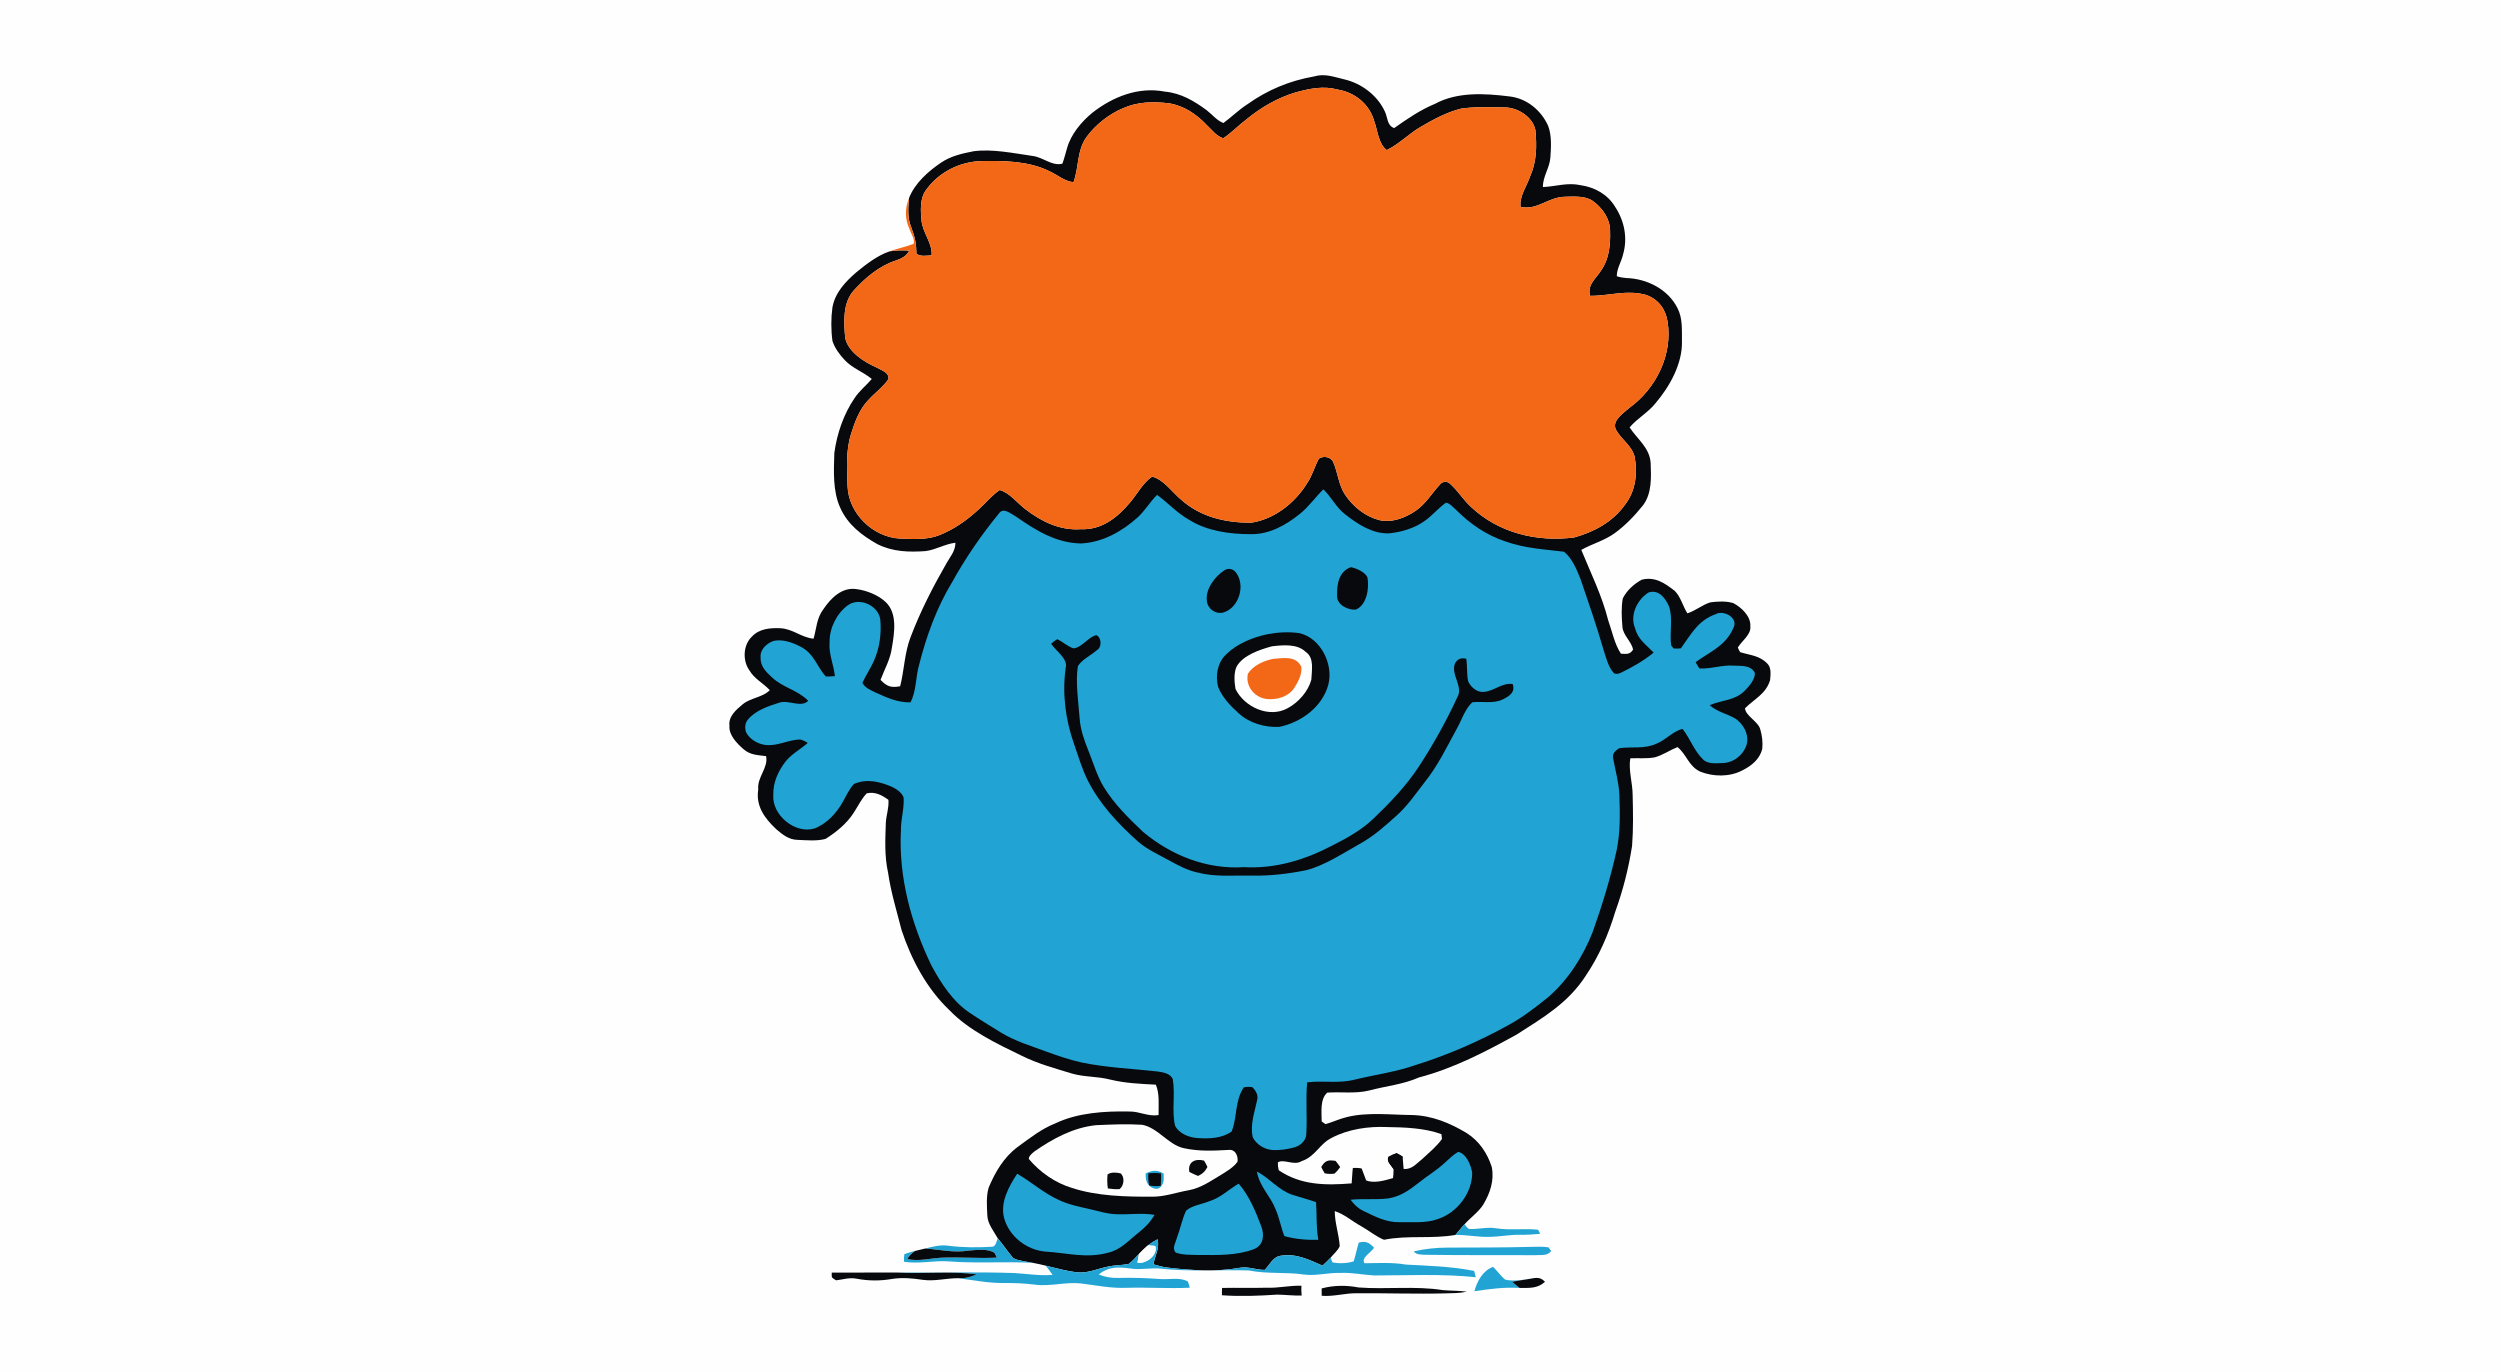<svg width="1330" height="730" viewBox="0 0 1330 730" fill="none" xmlns="http://www.w3.org/2000/svg">
<rect x="0" y="0" width="1330" height="730" fill="#333333" stroke="none"/>
<g clip-path="url(#clip0_2_473)">
<path d="M0 0H1330V730H0V0Z" fill="#FEFEFE"/>
<path d="M715.031 42.185C724.118 44.26 732.595 50.54 736.61 59.03C738.373 62.462 737.722 66.626 741.682 68.145C748.708 63.221 755.517 58.501 763.505 55.192C775.373 48.79 789.845 49.672 802.825 51.272C812.129 52.235 819.806 58.556 823.603 66.924C825.597 72.119 825.177 78.398 824.797 83.864C824.376 89.398 820.701 94.023 820.836 99.516C827.781 99.218 833.843 96.953 840.91 98.526C848.437 99.611 855.3 103.436 859.261 110.054C864.17 117.501 866.015 126.656 863.479 135.309C862.489 139.649 860.169 142.633 860.129 146.96C861.851 147.502 863.56 147.814 865.255 147.923C876.147 148.234 887.363 153.863 892.395 163.846C895.257 169.393 894.701 175.32 894.796 181.41C895.148 193.399 888.313 205.606 880.731 214.517C876.743 219.522 871.033 222.546 866.951 227.375C871.088 233.695 877.679 238.239 878.154 246.377C878.439 253.904 878.859 262.463 874.099 268.81C869.677 274.303 864.699 279.538 858.976 283.689C853.401 287.676 846.959 289.317 841.249 292.545C846.321 304.942 852.248 316.837 855.544 329.939C857.647 335.812 858.894 342.579 862.353 347.788C865.296 347.801 866.937 348.425 868.782 345.631C868.131 341.454 863.357 337.9 863.126 333.424C862.706 328.474 862.448 323.293 863.316 318.397C865.35 314.192 869.365 310.557 873.448 308.387C880.527 306.624 885.695 310.259 890.985 314.355C894.118 317.488 895.298 322.547 897.685 326.29C902.052 324.92 905.619 321.747 909.932 320.445C913.852 319.916 918.273 319.699 922.085 320.838C926.466 323.103 931.606 327.945 931.172 333.302C931.714 337.507 926.547 341.074 924.526 344.465C924.838 345.319 925.245 346.147 925.747 346.947C931.158 348.615 936.204 348.724 940.341 353.159C942.443 355.356 941.941 359.004 941.697 361.798C939.527 369.177 933.261 371.862 928.324 376.813C928.717 380.976 935.417 383.798 936.489 388.097C937.452 391.42 937.899 394.987 937.506 398.432C936.15 403.952 931.796 407.424 926.927 409.839C920.132 413.433 911.492 413.284 904.466 410.49C898.227 407.479 897.4 401.511 892.436 397.442C888.34 399.083 884.474 401.796 880.27 402.922C875.97 403.695 871.576 403.234 867.317 403.423C866.273 409.622 868.511 416.485 868.565 422.805C868.795 431.852 868.958 440.993 868.266 450.012C866.435 461.907 863.424 473.68 859.328 485.005C855.694 497.117 850.702 508.618 843.609 519.116C834.237 533.615 821.067 541.265 806.934 550.338C790.13 559.602 773.515 568.296 754.852 573.219C746.307 576.99 737.261 577.763 728.323 580.164C720.863 581.954 713.553 580.747 706.12 581.276C702.133 584.721 703.136 591.855 703.136 596.629L705.171 598.04C708.955 596.995 712.535 595.232 716.387 594.323C727.333 591.516 740.041 593.116 751.339 593.198C761.864 593.482 771.386 597.443 780.283 602.8C786.861 606.951 791.283 613.502 793.615 620.826C795.053 628.068 792.72 634.741 789.058 640.899C786.59 644.778 782.358 647.721 779.252 651.193C777.489 653.011 776.011 655.059 774.342 656.971C761.647 659.236 748.898 657.012 736.298 659.562C731.958 657.826 728.174 654.57 724.078 652.305C719.168 649.606 715.424 646.066 710.094 644.303C710.094 650.637 712.359 656.768 712.739 662.952C711.762 665.312 709.443 667.143 707.856 669.124C706.446 670.534 705.089 672.026 703.57 673.315C696.016 670.059 689.6 666.642 680.947 668.134C677.109 668.866 675.441 672.976 672.823 675.593C668.32 675.675 664.251 673.654 659.599 674.467C647.107 676.719 633.693 675.851 621.134 674.359C618.544 674.101 616.143 673.274 613.634 672.636C614.488 667.686 616.957 664.295 615.844 659.277C614.041 660.24 612.305 661.298 610.677 662.546C609.022 663.956 607.462 665.502 605.957 667.089C604.207 668.907 602.485 670.928 600.437 672.419C596.761 673.165 592.95 673.016 589.274 673.857C584.188 674.888 578.79 677.384 573.609 676.922C567.804 676.407 561.999 674.63 556.316 673.342C554.051 672.799 551.786 672.23 549.494 671.836C546.076 671.131 542.224 670.887 539.064 669.381C536.175 665.977 533.679 662.234 530.818 658.802C528.783 655.154 525.379 651.003 525.27 646.731C525.04 641.889 524.579 636.518 525.962 631.825C529.421 623.565 534.046 615.658 541.343 610.206C547.961 605.445 553.848 600.63 561.511 597.606C573.324 591.936 587.877 591.055 600.789 591.326C606.31 591.217 610.758 594.147 616.36 593.198C616.306 588.017 616.984 581.9 614.909 577.044C606.649 576.61 598.579 576.285 590.495 574.304C583.822 572.582 576.932 573.043 570.34 571.144C561.212 568.364 552.125 565.922 543.54 561.65C530.329 555.262 515.369 548.128 505.129 537.44C493.072 526.061 484.758 510.368 479.617 494.757C477.054 484.612 473.961 474.711 472.469 464.321C470.489 455.465 470.95 446.73 471.262 437.724C471.506 433.398 472.985 429.844 472.646 425.518C469.119 422.968 465.593 421.069 461.104 422.045C458.16 425.179 456.546 428.759 454.227 432.299C450.579 438.077 444.936 442.661 439.213 446.283C434.534 447.558 429.149 447.001 424.321 446.812C419.668 446.73 416.305 443.99 412.941 441.115C406.851 435.364 402.009 428.963 403.379 420.052C402.715 413.311 408.832 408.604 407.57 402.271C403.121 401.674 399.215 401.728 395.608 398.608C392.176 395.652 387.646 391.067 388.066 386.198C387.415 381.071 391.674 377.559 395.201 374.602C399.432 371.17 405.821 371.021 409.523 367.169C405.766 363.155 401.372 361.256 398.591 356.495C394.97 351.382 395.336 343.027 400.043 338.66C403.922 334.455 409.659 334.008 415.043 334.211C421.839 334.509 426.206 339.148 432.825 339.786C434.439 334.116 434.398 328.894 438.101 324.012C442.02 318.18 448.015 312.198 455.692 313.419C460.968 314.07 467.397 316.62 471.262 320.377C477.488 326.345 475.819 336.598 474.545 344.248C473.744 350.609 470.666 355.817 468.441 361.703C471.9 365.27 474.002 365.962 478.885 365.094C481.055 356.685 481.177 347.367 484.418 338.985C489.6 325.287 496.245 312.361 503.515 299.693C505.577 295.99 508.249 293.237 508.289 288.748C502.688 289.385 497.941 292.478 492.366 293.183C483.483 293.82 474.951 293.549 466.827 289.521C458.486 284.842 451.026 279.132 447.025 270.166C442.97 261.377 443.567 250.541 443.865 241.006C445.235 230.725 448.815 220.254 454.729 211.655C457.292 207.803 460.832 205.104 463.789 201.605C459.178 197.807 453.563 195.976 449.466 191.636C446.727 188.734 444.109 185.248 442.875 181.437C442.075 175.822 442.061 169.284 442.834 163.669C444.19 155.721 449.765 149.848 455.651 144.789C460.914 140.49 466.881 135.838 473.378 133.681C476.823 133.179 480.268 133.03 483.74 133.369C481.95 136.53 479.59 137.547 476.348 138.7C467.817 141.453 460.317 147.814 454.376 154.338C448.246 160.997 448.897 171.292 449.629 179.674C451.094 187.093 459.503 192.436 465.932 195.312C468.509 196.858 473.093 197.943 472.686 201.673C469.757 206 465.105 209.214 461.646 213.174C457.048 218.098 454.688 224.689 452.722 231.01C449.9 239.853 450.633 249.361 450.891 258.665C451.447 273.164 464.372 285.764 478.749 286.523C485.463 286.795 493.316 287.296 499.636 284.733C507.449 281.695 514.623 276.609 520.74 270.912C524.619 267.359 527.508 263.629 531.848 260.699C536.989 262.056 541.153 267.549 545.303 270.736C553.956 277.409 563.789 282.332 575.02 281.532C586.128 282.007 594.523 275.307 601.251 267.237C604.994 262.829 608.114 256.752 612.928 253.565C619.127 255.071 623.765 262.123 628.634 266.057C638.888 275.13 652.207 278.141 665.594 278.074C677.95 276.27 689.004 267.508 695.419 257.01C698.172 252.928 699.352 248.221 701.658 243.963C704.113 242.362 708.222 242.986 709.375 246.051C711.762 251.612 712.074 257.824 715.601 263.222C719.955 269.651 726.288 274.764 733.87 276.717C740.72 278.223 747.745 275.442 753.32 271.604C758.663 267.82 761.512 262.707 765.784 258.055C767.14 256.196 769.46 255.695 771.264 257.2C775.441 260.862 778.371 265.785 782.467 269.583C797.169 283.526 817.731 288.531 837.533 285.913C848.139 282.943 857.877 277.707 864.428 268.607C870.22 261.201 871.305 251.734 869.569 242.715C867.778 236.584 862.041 233.492 859.478 228.121C857.728 223.469 863.899 219.658 866.788 216.986C881.002 206.786 889.954 188.707 887.16 171.17C886.115 164.456 882.277 159.234 875.794 156.928C865.5 153.931 855.056 157.62 845.847 157.362C844.463 151.042 848.898 148.587 851.842 143.786C856.073 137.804 856.792 130.168 856.575 123.048C856.643 116.592 852.56 110.692 847.501 107.016C843.487 104.073 837.397 104.589 832.677 104.67C823.413 104.833 818.151 111.953 808.955 110.095C808.128 104.67 812.278 99.014 813.987 93.901C817.554 86.007 817.636 77.666 816.835 69.189C815.411 62.082 807.165 57.009 800.234 57.158C792.639 57.036 784.813 56.684 777.286 57.796C769.69 59.695 762.461 63.601 755.734 67.548C749.441 71.196 744.259 76.73 737.736 79.85C733.3 76.594 732.907 69.27 731.049 64.347C728.54 55.45 720.836 49.17 711.817 47.691C704.059 45.549 696.775 47.108 689.221 49.17C679.604 52.072 670.91 57.118 663.18 63.465C658.921 66.666 655.218 70.613 650.796 73.543C647.433 72.729 644.652 69.026 642.184 66.734C636.61 60.834 630.045 56.277 621.88 54.961C613.498 53.958 605.252 54.107 597.412 57.593C589.898 60.739 582.737 66.436 577.949 73C572.782 80.433 574.152 88.462 571.1 96.939C566.299 96.437 562.867 93.182 558.378 91.134C547.337 85.627 534.236 85.465 522.164 85.695C510.419 85.994 499.148 91.744 492.421 101.428C489.342 105.769 489.762 112.265 490.237 117.297C490.834 123.807 496.15 129.45 495.608 135.838C493.112 135.946 489.613 136.706 487.552 134.956C487.497 129.829 486.711 125.815 484.825 121.054C482.669 115.887 483.103 110.719 483.632 105.28C486.711 97.468 493.736 91.202 500.545 86.59C505.862 82.969 511.748 81.694 517.96 80.46C527.969 79.131 539.145 81.504 549.196 82.942C555.123 83.647 559.504 88.476 565.173 87.092C566.204 84.407 566.841 81.545 567.682 78.792C569.757 71.4 575.277 64.822 581.096 60.007C592.001 51.476 605.632 46.023 619.642 48.736C628.241 49.523 635.24 53.673 642.021 58.691C644.951 60.983 647.406 64.144 650.851 65.446C655.164 62.285 658.948 58.501 663.464 55.572C674.261 47.868 686.006 42.958 699.081 40.666C704.777 38.971 709.524 40.896 715.031 42.185Z" fill="#08090D"/>
<path d="M711.817 47.691C720.836 49.17 728.54 55.45 731.049 64.347C732.907 69.27 733.301 76.594 737.736 79.85C744.26 76.73 749.441 71.196 755.734 67.548C762.461 63.601 769.69 59.695 777.286 57.796C784.813 56.684 792.639 57.036 800.234 57.158C807.165 57.009 815.411 62.082 816.835 69.189C817.636 77.666 817.554 86.007 813.987 93.901C812.278 99.014 808.128 104.67 808.955 110.095C818.151 111.953 823.414 104.833 832.677 104.67C837.397 104.589 843.487 104.073 847.502 107.016C852.561 110.692 856.643 116.592 856.575 123.048C856.792 130.168 856.073 137.804 851.842 143.786C848.899 148.587 844.463 151.042 845.847 157.362C855.056 157.62 865.5 153.931 875.794 156.928C882.277 159.234 886.116 164.456 887.16 171.17C889.954 188.707 881.002 206.786 866.788 216.986C863.899 219.658 857.728 223.469 859.478 228.121C862.041 233.492 867.778 236.584 869.569 242.715C871.305 251.734 870.22 261.201 864.428 268.607C857.877 277.707 848.139 282.943 837.533 285.913C817.731 288.531 797.169 283.526 782.467 269.583C778.371 265.785 775.441 260.862 771.264 257.2C769.46 255.695 767.14 256.196 765.784 258.055C761.512 262.707 758.664 267.82 753.32 271.604C747.745 275.442 740.72 278.223 733.87 276.717C726.289 274.764 719.955 269.651 715.601 263.222C712.074 257.824 711.762 251.612 709.375 246.051C708.223 242.986 704.113 242.362 701.658 243.963C699.352 248.221 698.172 252.928 695.419 257.01C689.004 267.508 677.95 276.27 665.594 278.074C652.207 278.141 638.888 275.13 628.635 266.057C623.765 262.123 619.127 255.071 612.929 253.565C608.114 256.752 604.994 262.829 601.251 267.237C594.523 275.307 586.128 282.007 575.02 281.532C563.79 282.332 553.956 277.409 545.303 270.736C541.153 267.549 536.989 262.056 531.849 260.699C527.508 263.629 524.619 267.359 520.74 270.912C514.623 276.609 507.449 281.695 499.636 284.733C493.316 287.296 485.463 286.795 478.749 286.523C464.372 285.764 451.447 273.164 450.891 258.665C450.633 249.361 449.901 239.853 452.722 231.01C454.688 224.689 457.048 218.098 461.646 213.174C465.105 209.214 469.757 206 472.687 201.673C473.093 197.943 468.509 196.858 465.932 195.312C459.503 192.436 451.094 187.093 449.629 179.674C448.897 171.292 448.246 160.997 454.376 154.338C460.317 147.814 467.817 141.453 476.349 138.7C479.59 137.547 481.95 136.53 483.74 133.369C480.268 133.03 476.823 133.179 473.378 133.681C477.501 132.149 481.869 131.362 485.938 129.748C487.063 127.646 484.636 124.35 483.998 122.221C481.34 116.538 481.299 111.072 483.632 105.28C483.103 110.719 482.669 115.887 484.825 121.054C486.711 125.815 487.497 129.829 487.552 134.956C489.613 136.706 493.112 135.946 495.608 135.838C496.151 129.45 490.834 123.807 490.237 117.297C489.762 112.265 489.342 105.769 492.421 101.428C499.148 91.744 510.419 85.994 522.165 85.695C534.236 85.465 547.338 85.627 558.378 91.134C562.867 93.182 566.299 96.437 571.1 96.939C574.152 88.462 572.782 80.433 577.949 73C582.737 66.436 589.898 60.739 597.412 57.593C605.252 54.107 613.498 53.958 621.88 54.961C630.045 56.277 636.61 60.834 642.184 66.734C644.653 69.026 647.433 72.729 650.797 73.543C655.218 70.613 658.921 66.666 663.18 63.465C670.911 57.118 679.604 52.072 689.221 49.17C696.775 47.108 704.059 45.549 711.817 47.691Z" fill="#F36817"/>
<path d="M704.018 260.333C708.548 264.687 710.745 269.949 715.791 273.774C722.45 278.955 730.276 284.096 739.065 283.729C745.548 283.065 752.275 281.112 757.646 277.328C761.905 274.452 765.052 270.37 769.216 267.454C771.101 267.549 772.918 269.773 774.315 270.926C781.883 278.589 790.74 284.76 801.062 288.097C811.18 291.718 821.515 292.233 832.04 293.508C836.434 296.98 838.943 303.26 840.937 308.346C845.114 320.58 849.346 332.773 852.927 345.197C854.324 349.456 855.504 354.84 858.637 358.163C859.695 358.665 860.888 358.597 862.217 357.96C868.307 354.976 874.533 351.518 879.754 347.164C875.74 342.959 871.427 340.287 869.894 334.292C866.897 327.321 870.966 319.075 876.947 315.236C882.331 313.324 886.034 318.234 887.892 322.56C890.144 328.881 888.082 336.774 889.072 343.393L890.361 344.98C891.676 345.102 892.965 345.075 894.226 344.912C899.679 337.398 903.327 330.115 912.699 326.751C916.849 324.351 924.635 328.515 922.356 333.669C918.165 343.61 910.122 346.418 902.066 352.277C902.69 353.443 903.368 354.556 904.1 355.614C910.19 355.98 916.049 353.66 922.22 354.108C926.154 354.311 931.782 353.728 933.627 358.177C933.546 361.69 930.453 365.243 928.053 367.617C922.885 372.703 916.497 372.31 909.539 375.131C913.445 378.644 918.192 379.566 922.654 381.967C927.266 384.652 930.738 390.728 929.205 396.113C927.537 401.606 922.356 405.715 916.592 405.946C913.12 406.014 908.413 406.706 905.85 403.83C901.36 399.531 899.028 392.722 895.135 387.785C890.089 388.897 886.278 393.604 881.436 395.57C874.614 398.676 868.402 397.049 861.336 398.066C859.369 399.436 857.538 400.941 858.216 403.586C859.396 410.029 861.2 416.213 861.499 422.832C861.824 432.774 862.068 442.363 860.088 452.182C856.806 467.088 852.357 481.669 847.23 496.032C842.131 508.89 834.237 521.327 823.726 530.414C816.876 535.948 810 541.292 802.228 545.496C786.725 554.041 770.328 561.216 753.428 566.492C742.673 570.303 731.632 571.7 720.606 574.386C711.979 576.569 703.977 574.725 695.405 575.81C694.565 584.897 695.5 594.147 694.944 603.248C694.917 606.747 691.906 609.392 688.773 610.355C684.894 611.44 680.784 612.064 676.756 611.793C672.606 611.44 668.306 608.781 666.448 605.011C664.997 597.999 667.425 591.95 668.781 585.304C669.514 582.51 668.117 580.367 666.313 578.387C664.753 578.129 663.234 578.156 661.688 578.468C656.764 585.901 658.31 594.378 655.218 601.959C650.064 605.635 643.418 605.838 637.342 605.472C632.717 605.214 627.319 603.18 625.108 598.826C623.291 590.933 625.312 582.157 623.915 574.182C622.735 570.981 618.53 570.425 615.614 570.005C602.187 568.526 588.895 568.011 575.454 565.258C569.038 563.834 562.962 561.745 556.805 559.507C548.395 556.387 540.203 554 532.459 549.294C526.925 545.863 521.337 542.485 515.939 538.85C506.92 532.856 500.45 522.873 495.432 513.46C484.744 491.231 477.99 466.586 479.292 441.752C479.21 435.853 481.15 430.075 480.716 424.243C479.78 421.652 476.905 419.726 474.504 418.587C467.994 415.82 461.131 414.097 454.349 417.054C451.772 419.645 450.24 423.442 448.381 426.562C445.059 432.57 439.755 438.362 433.191 440.776C422.829 443.787 410.568 433.493 411.395 422.805C411.246 416.281 413.945 410.354 417.824 405.241C421.242 400.982 425.636 398.825 429.732 395.245C428.484 394.377 427.169 393.78 425.785 393.427C419.723 393.387 413.579 397.116 407.19 396.316C403.081 395.801 398.686 393.237 396.842 389.413C396.191 387.093 396.286 384.598 397.981 382.726C401.847 378.02 408.764 375.606 414.42 373.869C419.411 372.079 426.192 376.745 429.976 372.825C424.334 367.047 416.698 365.921 410.825 360.483C407.543 357.458 404.369 354.434 404.627 349.578C404.315 345.441 407.977 342.213 411.558 340.965C416.617 339.813 422.53 342.118 426.898 344.587C433.204 348.262 434.71 354.759 439.321 359.899C440.935 359.927 442.549 359.859 444.177 359.696C443.472 353.349 440.8 347.964 441.342 341.454C441.274 334.13 445.099 326.412 450.986 322.045C457.13 317.501 467.18 322.045 468.292 329.423C469.024 337.059 467.953 345.143 464.671 352.114C462.921 355.953 460.507 359.438 458.811 363.29C460.344 366.057 462.975 367.034 465.661 368.363C471.805 371.116 477.434 373.802 484.364 373.652C487.511 367.861 487.104 360.266 488.908 353.905C492.8 338.497 498.334 323.157 506.621 309.54C513.742 296.723 522.097 284.57 531.374 273.232C533.802 269.637 537.613 273.299 540.217 274.642C551 282.048 561.402 288.802 575.006 289.127C586.562 288.571 596.788 282.821 605.252 275.239C609.239 271.577 611.776 267.006 615.56 263.276C621.5 267.603 626.302 273.055 632.839 276.663C642.225 282.563 654.54 284.204 665.431 284.177C675.291 284.313 683.918 279.484 691.391 273.503C696.246 269.637 699.651 264.633 704.018 260.333Z" fill="#21A4D4"/>
<path d="M718.761 301.7C721.813 302.501 725.868 304.115 727.441 307.031C728.567 312.619 727.251 321.814 721.324 324.31C717.201 324.676 711.233 321.855 711.315 317.067C711.139 310.964 712.183 304.006 718.761 301.7Z" fill="#08090D"/>
<path d="M651.366 303.382C653.631 301.985 656.262 302.636 657.727 304.861C662.651 311.696 659.029 323.415 650.796 325.87C646.578 326.86 642.496 323.971 642.048 319.699C641.248 313.27 646.293 306.787 651.366 303.382Z" fill="#08090D"/>
<path d="M674.396 337.385C679.957 336.34 685.911 336.001 691.513 336.883C702.689 339.609 709.443 353.389 706.69 364.145C703.611 375.999 692.123 384.394 680.554 386.7C673.054 387.107 664.59 384.693 659.016 379.498C654.689 375.687 650.227 370.94 648.057 365.515C646.47 359.533 647.636 352.589 652.261 348.181C658.066 342.417 666.503 339.026 674.396 337.385Z" fill="#08090D"/>
<path d="M583.252 337.9C586.087 339.121 586.263 344.343 583.605 345.835C580.445 348.669 575.63 350.772 573.419 354.42C572.09 363.236 573.718 373.164 574.355 382.021C574.776 388.273 576.837 393.875 579.129 399.612C581.693 405.987 583.686 412.985 587.267 418.777C592.801 427.837 600.437 435.242 608.141 442.593C623.169 455.112 642.021 462.626 661.796 461.324C678.519 462.273 694.388 457.431 709.036 449.673C716.713 445.821 724.078 441.698 730.385 435.785C739.485 427.104 748.044 418.166 754.961 407.614C762.57 395.937 769.405 383.676 775.251 371.035C778.791 365.176 771.318 358.611 774.22 352.616C775.807 350.256 777.394 349.931 780.093 350.446C780.636 354.379 780.256 358.462 781.029 362.341C782.317 365.474 785.708 368.417 789.275 368.092C794.741 367.78 799.244 363.005 804.751 363.914C806.297 368.471 802.743 370.506 799.244 372.201C794.389 374.453 788.421 373.015 783.267 373.612C779.347 377.179 777.543 383.255 774.939 387.826C769.758 397.32 764.848 407.492 758.067 415.942C753.279 422.1 749.034 428.42 743.202 433.696C736.841 439.42 730.683 444.994 723.115 449.104C714.217 454.081 704.764 460.442 694.836 462.965C685.287 464.878 675.617 466.03 665.851 465.827C655.95 465.623 646.687 466.654 637.206 464.213C631.591 462.992 626.763 460.347 621.758 457.635C616.089 454.515 610.555 452.06 605.577 447.856C594.795 438.172 585.138 428 578.546 414.911C575.535 408.781 573.772 402.582 571.493 396.126C566.868 383.119 565.024 369.19 566.923 355.464C568.36 350.338 561.647 346.404 559.219 342.471C560.25 341.522 561.348 340.708 562.515 340.016C565.376 341.481 567.967 343.868 571.019 344.912C575.494 344.668 578.912 338.823 583.252 337.9Z" fill="#08090D"/>
<path d="M676.661 343.841C682.412 343.163 690.116 342.39 694.605 346.784C699.339 349.89 697.82 356.766 697.63 361.608C695.921 367.902 690.753 373.693 685.057 376.758C675.21 382.238 662 376.202 657.293 366.545C656.656 362.992 656.317 357.987 657.85 354.691C661.227 348.534 670.3 345.577 676.661 343.841Z" fill="#FEFEFE"/>
<path d="M677.312 350.514C682.738 350.134 689.112 348.724 692.218 354.488C692.951 358.34 690.686 362.599 688.692 365.745C685.586 370.764 678.94 372.608 673.366 371.808C667.113 370.764 662.461 364.836 663.885 358.448C666.611 354.027 672.403 351.477 677.312 350.514Z" fill="#F36817"/>
<path d="M583.062 598.596C591.2 598.243 599.447 597.85 607.584 598.379C615.994 599.884 621.473 608.999 629.706 610.816C637.749 612.593 645.398 612.213 653.509 611.765C657.225 611.304 658.744 614.885 658.378 618.018C656.208 621.083 652.804 622.996 649.684 624.962C643.988 628.326 639.105 631.92 632.446 633.209C625.989 634.321 619.506 636.708 613.01 636.64C598.999 636.681 583.768 636.382 570.34 632.002C561.402 629.316 553.319 623.674 547.324 616.567C547.256 615.021 549.155 613.515 550.24 612.62C560.046 605.771 570.978 599.844 583.062 598.596Z" fill="#FEFEFE"/>
<path d="M737.749 599.586C747.175 599.735 757.904 600.074 766.842 603.37L767.127 605.947C764.251 609.962 760.21 613.244 756.602 616.621C753.509 619.022 751.027 622.358 746.728 621.856C746.497 619.686 746.402 617.53 746.199 615.36C745.168 614.668 744.11 614.044 743.025 613.488C741.52 613.99 740.068 614.641 738.671 615.441C737.41 617.855 740.218 620.012 741.357 621.924C741.343 623.538 741.343 625.139 741.099 626.739C737.003 627.919 730.832 629.791 726.777 627.933C725.922 625.857 725.271 623.701 724.403 621.626C722.857 621.314 721.297 621.273 719.724 621.341C719.371 624.067 719.344 626.82 719.073 629.56C705.293 630.659 692.137 630.618 680.282 622.575C679.93 621.232 679.767 619.822 679.821 618.357C683.104 616.404 688.502 620.31 692.462 617.72C699.759 615.36 701.902 608.551 708.534 605.296C717.296 600.698 727.957 599.152 737.749 599.586Z" fill="#FEFEFE"/>
<path d="M775.753 612.796C780.093 613.651 782.616 620.025 783.199 623.904C783.28 634.538 775.251 645.117 765.187 648.426C758.962 650.881 751.163 650.095 744.544 650.203C737.519 650.379 731.483 647.206 725.312 644.195C722.423 642.825 720.388 640.831 718.503 638.268C725.095 637.589 731.809 638.349 738.373 637.589C744.693 636.64 749.563 633.331 754.445 629.452C759.002 625.762 764.034 622.819 768.32 618.872C770.653 616.784 773.04 614.356 775.753 612.796Z" fill="#21A4D4"/>
<path d="M743.025 613.488C744.111 614.044 745.168 614.668 746.199 615.36C745.874 616.838 745.44 618.262 744.884 619.646C743.744 620.459 742.578 621.219 741.357 621.924C740.218 620.012 737.41 617.855 738.672 615.441C740.069 614.641 741.52 613.99 743.025 613.488Z" fill="#08090D"/>
<path d="M640.556 617.448C641.221 618.52 641.831 619.646 642.36 620.826C641.166 623.131 639.729 624.542 637.355 625.6C635.795 624.976 634.249 624.257 632.73 623.47C631.754 618.072 635.958 616.214 640.556 617.448Z" fill="#08090D"/>
<path d="M710.528 617.597C711.396 618.655 712.21 619.754 712.97 620.88C712.088 622.195 711.098 623.348 709.972 624.365C708.236 624.637 706.487 624.555 704.764 624.23C704.059 623.131 703.449 622.006 702.906 620.839C704.981 617.326 706.622 616.96 710.528 617.597Z" fill="#08090D"/>
<path d="M619.032 624.352C619.154 626.631 619.371 629.262 617.716 631.093C616.55 633.222 613.579 632.53 611.979 631.323C609.714 629.519 609.429 626.997 609.497 624.284C612.888 622.548 615.709 622.223 619.032 624.352Z" fill="#21A4D4"/>
<path d="M596.124 624.23C598.511 626.115 597.996 630.889 595.595 632.612C593.561 632.72 591.499 632.598 589.383 632.259C588.99 629.764 588.99 627.322 589.22 624.813C591.092 623.457 593.995 623.728 596.124 624.23Z" fill="#08090D"/>
<path d="M668.659 623.253C675.983 627.187 679.957 633.019 687.593 635.663C691.77 637.006 696.016 638.051 700.139 639.556C700.6 646.188 700.125 653.065 701.346 659.589C695.324 659.724 689.085 659.263 683.293 657.595C681.435 652.984 680.662 648.019 678.655 643.435C675.739 635.962 670.11 631.405 668.659 623.253Z" fill="#21A4D4"/>
<path d="M541.139 624.433C548.572 628.706 555.028 634.578 563.003 638.254C568.55 640.926 574.22 641.984 580.16 643.354C584.826 644.412 589.044 645.849 593.886 645.958C600.79 646.27 607.381 645.158 614.19 646.297C612.02 650.135 609.226 652.997 605.794 655.696C600.396 659.914 596.463 664.77 589.546 666.438C577.868 669.639 567.682 666.519 556.045 665.841C546.09 664.946 536.813 657.717 534.181 647.979C531.998 639.732 536.718 631.12 541.139 624.433Z" fill="#21A4D4"/>
<path d="M610.908 624.257C613.186 623.945 615.451 623.959 617.689 624.284C617.73 626.468 617.676 628.665 617.513 630.876C615.356 631.147 613.308 631.079 611.342 630.645C610.921 628.597 610.772 626.468 610.908 624.257Z" fill="#08090D"/>
<path d="M658.975 629.696C664.536 636.098 668.035 644.52 670.992 652.4C672.728 656.944 672.294 662.288 667.343 664.444C657.876 668.106 647.311 667.699 637.369 667.645C633.476 667.55 629.15 667.713 625.461 666.37C623.358 663.875 625.515 661.094 626.139 658.409C627.929 653.73 628.879 648.657 630.967 644.127C634.033 641.292 639.553 640.641 643.405 639.041C649.576 637.074 653.55 632.842 658.975 629.696Z" fill="#21A4D4"/>
<path d="M779.252 651.193C779.686 652.224 780.419 653.092 781.463 653.811C786.346 654.096 791.133 652.59 796.097 653.472C803.489 654.597 810.908 653.431 818.259 654.204L819.399 656.388C815.737 656.754 812.129 656.985 808.453 656.903C802.92 656.849 797.535 657.988 792.001 658.015C786.061 658.165 780.283 656.876 774.342 656.971C776.011 655.059 777.489 653.011 779.252 651.193Z" fill="#21A4D4"/>
<path d="M530.818 658.802C533.679 662.234 536.175 665.977 539.064 669.381C542.224 670.887 546.076 671.131 549.494 671.836C534.724 671.036 519.872 672.216 505.102 671.09C497.086 670.371 489.193 672.582 480.906 671.253C480.865 669.883 480.919 668.527 481.123 667.17C482.954 666.506 484.88 666.018 486.751 665.516C485.083 666.736 483.7 668.039 482.628 669.829C489.003 671.144 494.469 669.463 500.789 669.096C510.609 668.69 520.496 669.571 530.302 669.056C529.936 668.174 529.502 667.333 529.041 666.492C525.257 664.092 519.56 665.014 515.288 665.326C507.313 666.614 500.328 664.783 492.204 664.214C496.3 663.197 500.165 662.125 504.438 662.722C512.033 663.712 519.75 663.712 527.386 663.291C529.909 663.427 530.004 660.511 530.818 658.802Z" fill="#21A4D4"/>
<path d="M615.844 659.277C616.956 664.295 614.488 667.686 613.633 672.636C616.143 673.274 618.543 674.101 621.134 674.359C633.693 675.851 647.107 676.719 659.599 674.467C664.251 673.654 668.32 675.674 672.823 675.593C675.44 672.975 677.109 668.866 680.947 668.133C689.6 666.641 696.015 670.059 703.57 673.315C705.089 672.026 706.445 670.534 707.856 669.124C708.182 669.951 708.521 670.765 708.873 671.578C712.549 672.297 716.618 672.162 720.185 671.009C721.202 667.727 721.84 664.322 722.884 661.04C726.654 660.077 728.431 661.04 730.981 663.78C729.652 666.207 723.86 669.151 725.922 672.04C733.368 671.985 740.665 671.497 748.057 672.772C760.02 673.382 772.47 673.762 784.257 676.136C784.582 677.234 784.867 678.36 785.098 679.486C767.235 677.6 749.02 678.536 731.076 678.55C725.122 678.238 719.344 676.922 713.336 677.194C706.757 676.922 700.369 678.889 693.886 678.075C684.053 676.583 674.233 677.899 664.414 675.878C649.047 675.417 633.286 676.624 617.933 674.956C612.169 674.305 606.581 675.783 600.803 674.766C594.523 673.993 589.695 673.843 584.514 678.021C588.135 679.486 591.417 679.96 595.31 679.852C602.593 679.676 609.727 679.893 616.984 680.435C621.893 680.856 627.563 679.309 631.93 681.751C632.364 682.822 632.717 683.921 632.974 685.06C621.812 685.603 610.582 684.789 599.392 685.114C591.105 685.494 583.212 683.772 575.047 682.795C566.732 681.873 558.852 684.531 550.579 683.433C545.126 682.741 539.742 682.51 534.249 682.565C525.84 682.687 517.919 681.018 509.605 680.001C513.633 680.177 516.088 679.418 519.723 677.953C505.672 676.068 491.2 677.79 477.026 676.977C497.9 677.139 518.841 676.57 539.715 677.261C546.51 677.668 553.115 678.821 559.978 678.224C558.812 676.556 557.577 674.928 556.316 673.342C561.999 674.63 567.804 676.407 573.609 676.922C578.79 677.383 584.188 674.888 589.274 673.857C592.95 673.016 596.761 673.165 600.437 672.419C602.485 670.927 604.207 668.907 605.957 667.089C605.618 668.635 605.346 670.168 605.129 671.714C609.605 672.704 616.319 667.523 614.569 662.83C613.281 662.695 611.979 662.6 610.677 662.545C612.304 661.298 614.04 660.24 615.844 659.277Z" fill="#21A4D4"/>
<path d="M610.677 662.546C611.979 662.6 613.281 662.695 614.57 662.83C616.319 667.523 609.605 672.704 605.13 671.714C605.347 670.168 605.618 668.635 605.957 667.089C607.462 665.502 609.022 663.956 610.677 662.546Z" fill="#FEFEFE"/>
<path d="M823.834 663.59L825.217 665.584C823.088 668.337 819.575 667.51 816.496 667.754C797.02 667.713 777.516 667.808 758.039 667.55C755.924 667.374 753.536 667.632 752.112 665.733C758.08 664.363 764.183 663.712 770.3 663.725C784.731 663.658 799.176 663.739 813.607 663.346C816.984 663.332 820.497 663.047 823.834 663.59Z" fill="#21A4D4"/>
<path d="M492.204 664.214C500.328 664.783 507.313 666.614 515.288 665.326C519.56 665.014 525.257 664.092 529.041 666.492C529.502 667.333 529.936 668.174 530.302 669.056C520.496 669.571 510.609 668.69 500.789 669.096C494.469 669.463 489.003 671.145 482.628 669.829C483.7 668.039 485.083 666.737 486.751 665.516C488.555 665.041 490.386 664.634 492.204 664.214Z" fill="#08090D"/>
<path d="M794.321 673.966C796.572 676.095 798.349 678.821 800.75 680.774C804.547 681.629 808.793 681.073 812.604 680.544C809.864 681.046 807.097 681.358 804.371 681.9C805.673 683.066 807.07 684.084 808.413 685.182C800.139 684.68 792.503 685.752 784.379 686.918C785.925 681.52 788.733 676.041 794.321 673.966Z" fill="#21A4D4"/>
<path d="M477.026 676.977C491.2 677.79 505.672 676.068 519.723 677.953C516.088 679.418 513.633 680.177 509.605 680.001C503.257 680.015 497.303 681.751 490.901 680.869C485.463 680.055 480.092 679.54 474.626 680.394C468.115 681.493 462.148 681.479 455.637 680.259C451.799 679.513 448.544 680.72 444.773 681.127C441.979 679.35 442.563 679.879 442.481 677.017C453.983 676.936 465.498 677.085 477.026 676.977Z" fill="#08090D"/>
<path d="M821.949 681.914C817.866 685.63 813.513 685.155 808.413 685.182C807.07 684.084 805.673 683.066 804.371 681.9C807.097 681.357 809.864 681.045 812.604 680.544C816.374 680.055 818.911 678.699 821.949 681.914Z" fill="#08090D"/>
<path d="M674.003 685.06C680.201 685.318 686.182 683.799 692.353 684.016C692.259 685.738 692.299 687.474 692.489 689.238C688.122 689.346 683.795 688.804 679.441 688.736C669.703 689.387 659.802 689.794 650.064 689.075C650.037 687.773 650.064 686.471 650.145 685.182C658.093 685.02 666.041 685.291 674.003 685.06Z" fill="#08090D"/>
<path d="M722.816 684.938C737.587 686.037 752.872 684.016 767.534 686.335C771.82 686.728 776.106 686.566 780.392 687.176C776.567 688.017 772.891 687.963 768.985 688.071C753.143 688.478 737.302 687.895 721.46 688.003C715.221 688.017 709.43 689.848 703.15 689.36C703.096 688.058 703.082 686.756 703.109 685.453C709.592 683.69 716.252 683.69 722.816 684.938Z" fill="#08090D"/>
</g>
<defs>
<clipPath id="clip0_2_473">
<rect width="1330" height="730" fill="white"/>
</clipPath>
</defs>
</svg>
